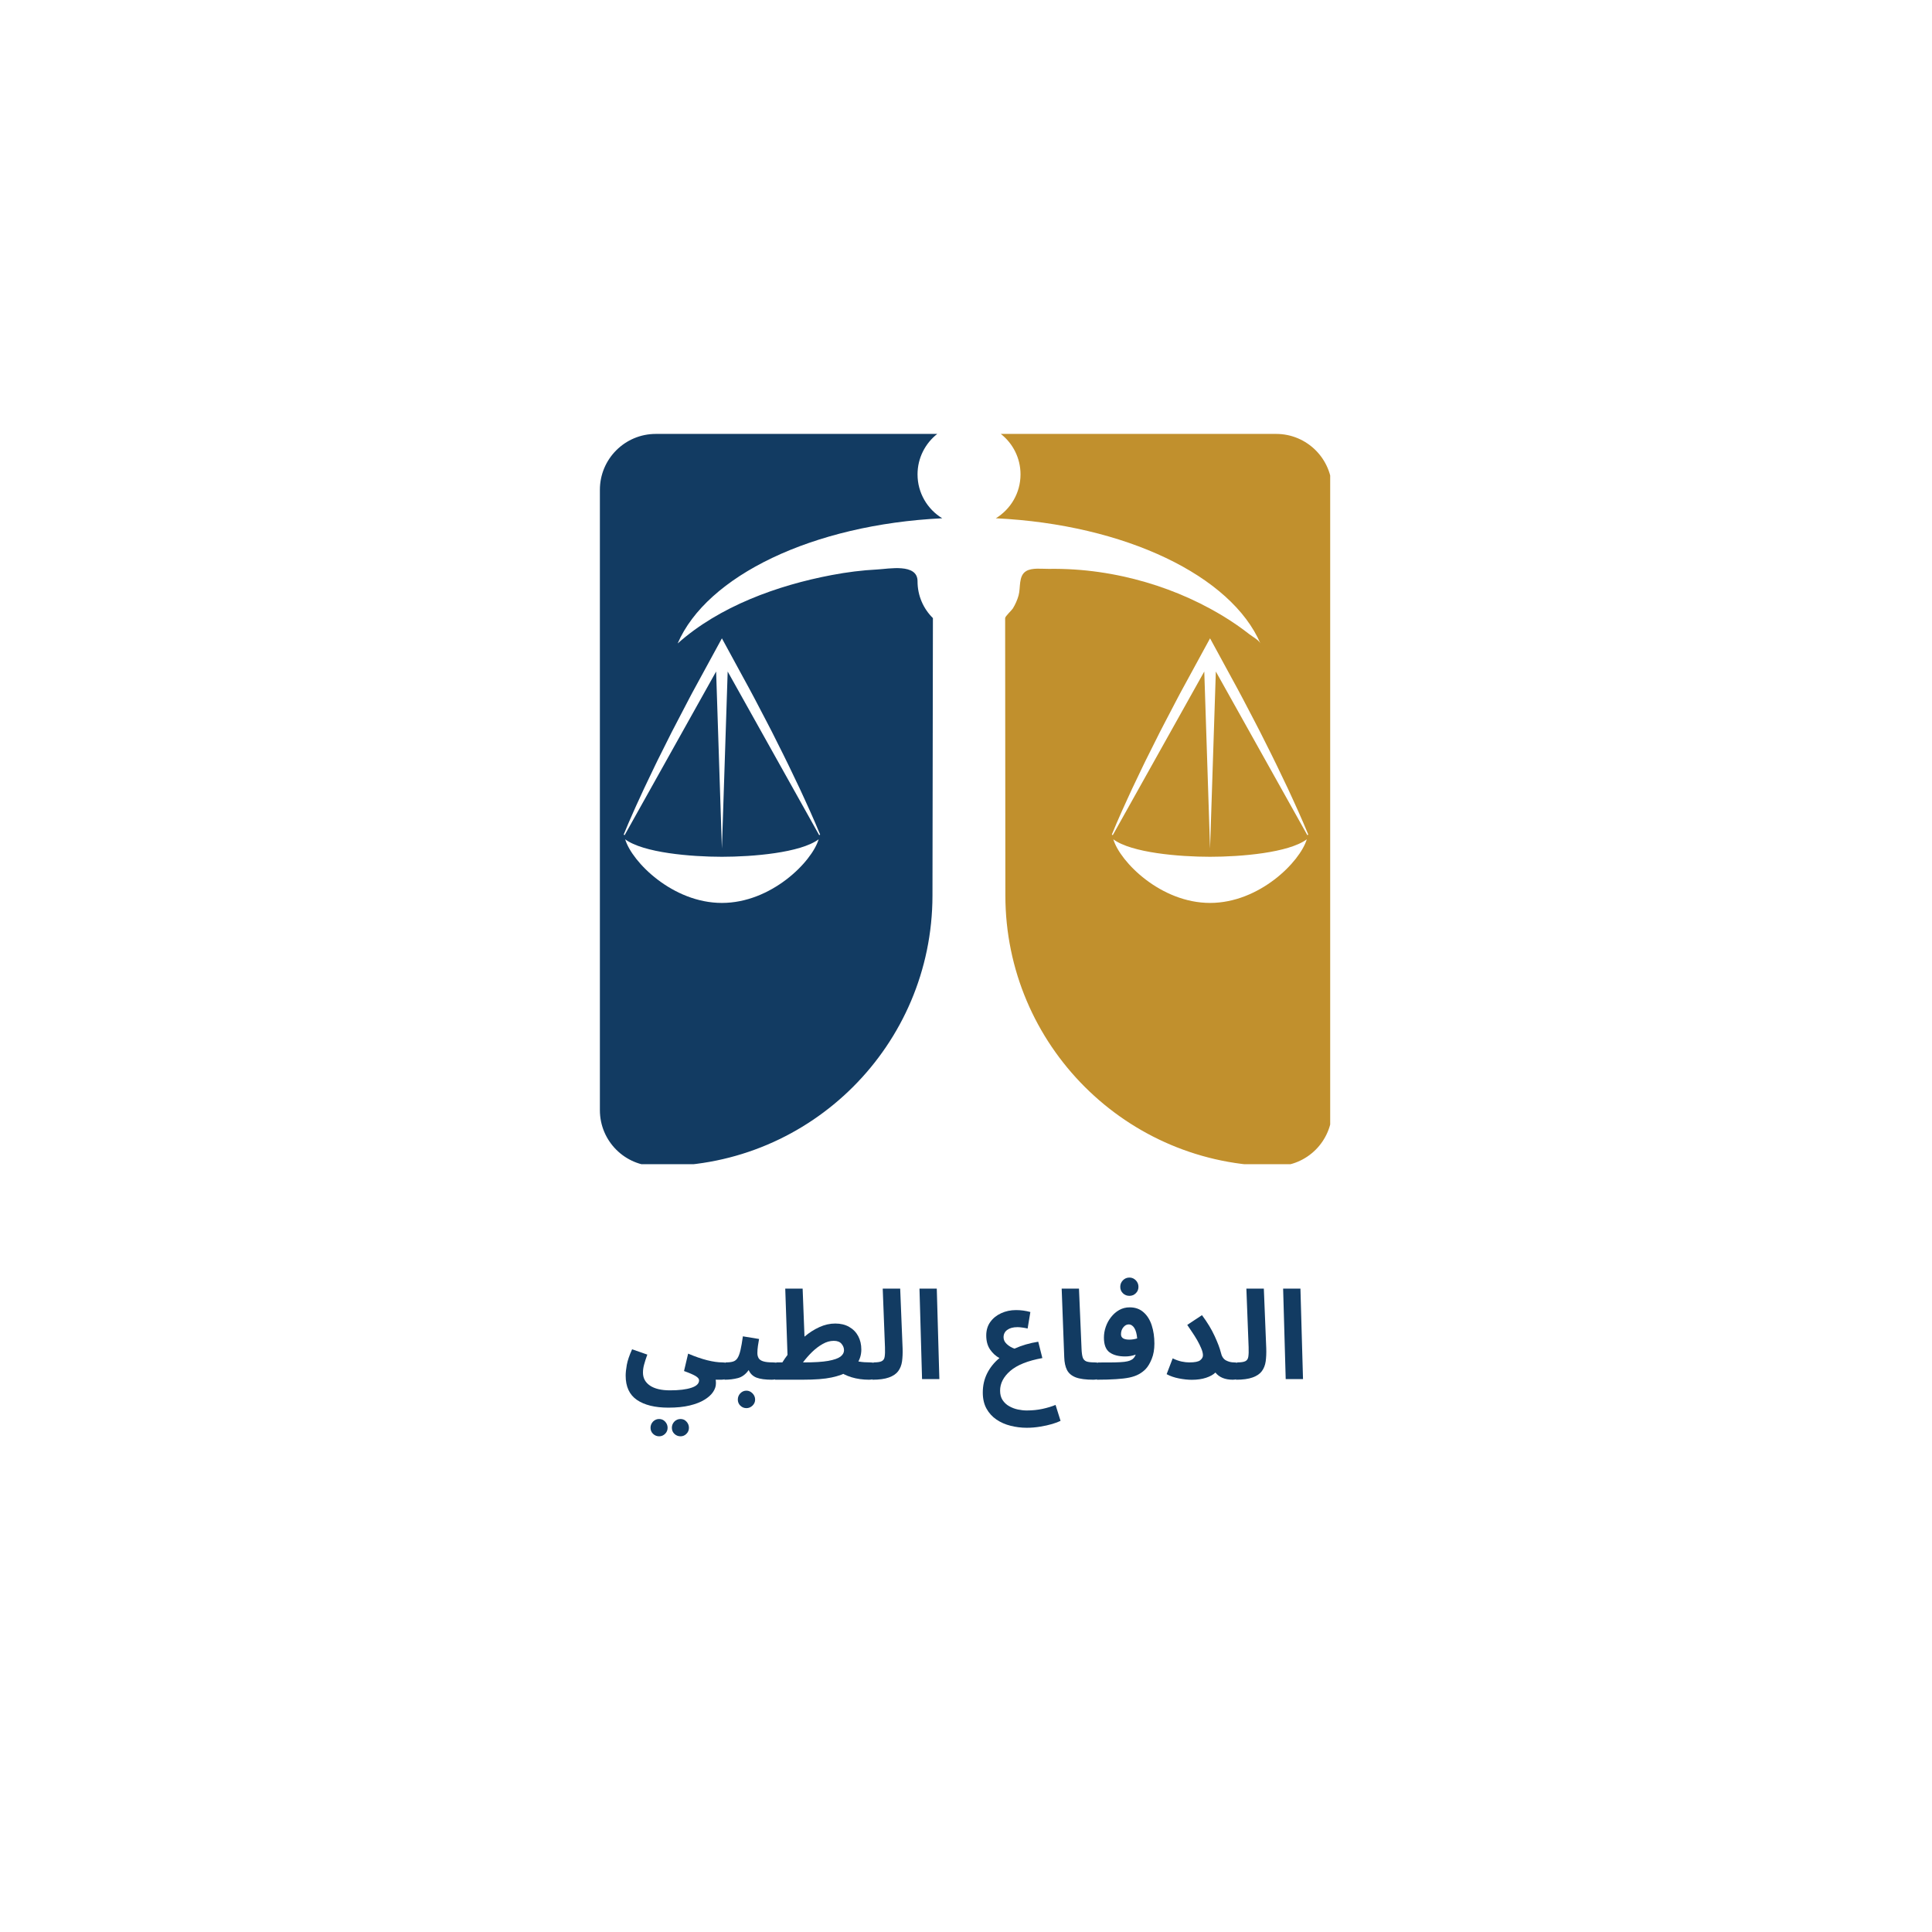 <svg xmlns="http://www.w3.org/2000/svg" xmlns:xlink="http://www.w3.org/1999/xlink" width="500" zoomAndPan="magnify" viewBox="0 0 375 375" height="500" preserveAspectRatio="xMidYMid meet" version="1.0"><defs><g/><clipPath id="59ba33c16c"><path d="M 116.438 84.223 L 183 84.223 L 183 225.973 L 116.438 225.973 Z M 116.438 84.223 " clip-rule="nonzero"/></clipPath><clipPath id="daad589218"><path d="M 193 84.223 L 258.188 84.223 L 258.188 225.973 L 193 225.973 Z M 193 84.223 " clip-rule="nonzero"/></clipPath></defs><rect x="-37.5" width="450" fill="#ffffff" y="-37.5" height="450" fill-opacity="1"/><g clip-path="url(#59ba33c16c)"><path fill="#123b62" d="M 159.004 162.102 L 141.242 130.34 L 140.121 164.715 L 139 130.34 L 121.242 162.102 L 121.055 162 L 122 159.734 L 122.988 157.488 C 123.312 156.738 123.66 156 124 155.258 L 125.023 153.031 L 127.133 148.617 C 127.48 147.879 127.852 147.152 128.215 146.426 L 129.309 144.238 L 130.402 142.055 L 131.531 139.887 L 133.789 135.555 C 134.16 134.828 134.559 134.121 134.945 133.402 L 138.449 126.969 L 140.121 123.902 L 141.793 126.969 L 144.125 131.258 C 144.898 132.691 145.699 134.113 146.449 135.559 L 148.711 139.887 C 149.082 140.609 149.469 141.328 149.836 142.055 L 150.93 144.242 C 151.652 145.699 152.402 147.148 153.102 148.621 L 155.215 153.035 L 156.238 155.258 C 156.578 156 156.926 156.738 157.25 157.488 L 158.238 159.734 L 159.188 162 Z M 140.121 175.258 C 130.57 175.258 122.668 167.316 121.344 162.906 C 124.859 165.531 134.141 166.301 140.121 166.301 C 146.102 166.301 155.383 165.531 158.898 162.906 C 157.574 167.316 149.676 175.258 140.121 175.258 Z M 181.078 119.973 C 179.234 118.16 178.094 115.637 178.094 112.848 C 178.094 112.84 178.094 112.832 178.094 112.82 C 178.105 109.281 172.445 110.426 170.32 110.531 C 167.332 110.68 164.355 111.062 161.418 111.621 C 150.902 113.613 139.633 117.676 131.531 124.898 C 137.164 111.789 157.719 101.816 182.883 100.598 C 180.012 98.84 178.094 95.688 178.094 92.078 C 178.094 88.887 179.594 86.055 181.918 84.223 L 127.289 84.223 C 121.297 84.223 116.438 89.082 116.438 95.074 L 116.438 215.484 C 116.438 221.477 121.297 226.336 127.289 226.336 L 128.43 226.336 C 157.426 226.336 180.945 202.855 180.992 173.859 L 181.078 119.973 " fill-opacity="1" fill-rule="nonzero"/></g><g clip-path="url(#daad589218)"><path fill="#c1902d" d="M 253.754 162.102 L 235.992 130.34 L 234.871 164.715 L 233.75 130.34 L 215.988 162.102 L 215.805 162 L 216.75 159.734 L 217.738 157.488 C 218.062 156.738 218.41 156 218.75 155.258 L 219.773 153.031 L 221.883 148.617 C 222.23 147.879 222.602 147.152 222.965 146.426 L 224.059 144.238 L 225.152 142.055 L 226.277 139.887 L 228.539 135.555 C 228.91 134.828 229.309 134.121 229.695 133.402 L 233.199 126.969 L 234.871 123.902 L 236.543 126.969 L 238.875 131.258 C 239.648 132.691 240.449 134.113 241.199 135.559 L 243.461 139.887 C 243.832 140.609 244.219 141.328 244.582 142.055 L 245.68 144.242 C 246.402 145.699 247.152 147.148 247.852 148.621 L 249.965 153.035 L 250.988 155.258 C 251.328 156 251.676 156.738 252 157.488 L 252.988 159.734 L 253.938 162 Z M 234.871 175.258 C 225.32 175.258 217.418 167.316 216.094 162.906 C 219.609 165.531 228.891 166.301 234.871 166.301 C 240.852 166.301 250.133 165.531 253.648 162.906 C 252.32 167.316 244.422 175.258 234.871 175.258 Z M 247.703 84.223 L 194.258 84.223 C 196.586 86.055 198.082 88.887 198.082 92.078 C 198.082 95.688 196.16 98.84 193.293 100.598 C 218.461 101.816 239.012 111.789 244.648 124.898 C 244.375 124.27 243.027 123.516 242.488 123.094 C 241.719 122.488 240.93 121.91 240.125 121.352 C 238.43 120.176 236.656 119.098 234.84 118.113 C 229.574 115.258 223.887 113.176 218.039 111.891 C 214.902 111.203 211.715 110.746 208.512 110.539 C 206.863 110.434 205.215 110.391 203.566 110.418 C 202.254 110.438 200.34 110.152 199.18 110.848 C 197.645 111.766 198.133 114.062 197.707 115.566 C 197.457 116.457 197.078 117.316 196.594 118.102 C 196.344 118.5 195.125 119.594 195.098 119.973 C 195.098 119.992 195.117 147.016 195.141 173.816 C 195.164 202.832 218.688 226.336 247.703 226.336 C 253.695 226.336 258.551 221.477 258.551 215.484 L 258.551 95.074 C 258.551 89.082 253.695 84.223 247.703 84.223 " fill-opacity="1" fill-rule="nonzero"/></g><g fill="#123b62" fill-opacity="1"><g transform="translate(120.816, 267.677)"><g><path d="M 0.625 -0.672 C 0.625 -1.211 0.695 -1.906 0.844 -2.75 C 1 -3.602 1.344 -4.613 1.875 -5.781 L 4.828 -4.75 C 4.555 -4 4.348 -3.352 4.203 -2.812 C 4.055 -2.281 3.984 -1.758 3.984 -1.25 C 3.984 -0.188 4.438 0.648 5.344 1.266 C 6.25 1.879 7.547 2.188 9.234 2.188 C 10.992 2.188 12.375 2.02 13.375 1.688 C 14.375 1.363 14.875 0.879 14.875 0.234 C 14.875 -0.035 14.656 -0.305 14.219 -0.578 C 13.781 -0.848 13.023 -1.176 11.953 -1.562 L 12.75 -4.938 C 14.102 -4.363 15.336 -3.938 16.453 -3.656 C 17.578 -3.375 18.57 -3.234 19.438 -3.234 C 20.051 -3.234 20.484 -3.078 20.734 -2.766 C 20.992 -2.453 21.125 -2.066 21.125 -1.609 C 21.125 -1.109 20.953 -0.691 20.609 -0.359 C 20.273 -0.035 19.805 0.125 19.203 0.125 L 18.094 0.125 C 18.125 0.281 18.141 0.414 18.141 0.531 C 18.141 0.656 18.141 0.773 18.141 0.891 C 18.141 1.422 17.957 1.957 17.594 2.5 C 17.238 3.039 16.688 3.539 15.938 4 C 15.188 4.469 14.227 4.844 13.062 5.125 C 11.906 5.406 10.523 5.547 8.922 5.547 C 6.316 5.547 4.281 5.047 2.812 4.047 C 1.352 3.047 0.625 1.473 0.625 -0.672 Z M 11.281 11.109 C 10.812 11.109 10.41 10.945 10.078 10.625 C 9.754 10.312 9.594 9.922 9.594 9.453 C 9.594 8.992 9.754 8.594 10.078 8.25 C 10.41 7.914 10.812 7.75 11.281 7.75 C 11.727 7.75 12.109 7.914 12.422 8.25 C 12.742 8.594 12.906 8.992 12.906 9.453 C 12.906 9.922 12.742 10.312 12.422 10.625 C 12.109 10.945 11.727 11.109 11.281 11.109 Z M 7.125 11.109 C 6.664 11.109 6.27 10.945 5.938 10.625 C 5.613 10.312 5.453 9.922 5.453 9.453 C 5.453 8.992 5.613 8.594 5.938 8.25 C 6.27 7.914 6.664 7.75 7.125 7.75 C 7.57 7.75 7.957 7.914 8.281 8.25 C 8.602 8.594 8.766 8.992 8.766 9.453 C 8.766 9.922 8.602 10.312 8.281 10.625 C 7.957 10.945 7.57 11.109 7.125 11.109 Z M 7.125 11.109 "/></g></g></g><g fill="#123b62" fill-opacity="1"><g transform="translate(140.616, 267.677)"><g><path d="M 0 0.125 L 0.234 -3.234 C 0.848 -3.234 1.332 -3.289 1.688 -3.406 C 2.051 -3.52 2.336 -3.75 2.547 -4.094 C 2.766 -4.438 2.953 -4.941 3.109 -5.609 C 3.266 -6.285 3.422 -7.18 3.578 -8.297 L 6.719 -7.781 C 6.656 -7.406 6.582 -6.961 6.5 -6.453 C 6.426 -5.941 6.391 -5.473 6.391 -5.047 C 6.391 -4.66 6.473 -4.328 6.641 -4.047 C 6.805 -3.773 7.109 -3.57 7.547 -3.438 C 7.984 -3.301 8.617 -3.234 9.453 -3.234 C 10.066 -3.234 10.5 -3.078 10.75 -2.766 C 11.008 -2.453 11.141 -2.066 11.141 -1.609 C 11.141 -1.109 10.973 -0.691 10.641 -0.359 C 10.316 -0.035 9.844 0.125 9.219 0.125 C 7.938 0.125 6.938 -0.008 6.219 -0.281 C 5.508 -0.562 5.004 -1.051 4.703 -1.75 C 4.109 -0.914 3.406 -0.395 2.594 -0.188 C 1.789 0.02 0.926 0.125 0 0.125 Z M 4.266 5.641 C 3.805 5.641 3.41 5.477 3.078 5.156 C 2.754 4.832 2.594 4.441 2.594 3.984 C 2.594 3.516 2.754 3.109 3.078 2.766 C 3.41 2.422 3.805 2.25 4.266 2.25 C 4.711 2.25 5.102 2.422 5.438 2.766 C 5.781 3.109 5.953 3.516 5.953 3.984 C 5.953 4.441 5.781 4.832 5.438 5.156 C 5.102 5.477 4.711 5.641 4.266 5.641 Z M 4.266 5.641 "/></g></g></g><g fill="#123b62" fill-opacity="1"><g transform="translate(150.432, 267.677)"><g><path d="M 0 0.125 L 0.234 -3.234 L 1.422 -3.234 C 1.734 -3.734 2.066 -4.219 2.422 -4.688 L 1.984 -17.562 L 5.359 -17.562 L 5.719 -8.234 C 6.625 -9.004 7.582 -9.617 8.594 -10.078 C 9.613 -10.547 10.645 -10.781 11.688 -10.781 C 12.738 -10.781 13.641 -10.562 14.391 -10.125 C 15.148 -9.695 15.734 -9.102 16.141 -8.344 C 16.547 -7.582 16.75 -6.711 16.75 -5.734 C 16.75 -4.691 16.457 -3.754 15.875 -2.922 C 15.289 -2.098 14.301 -1.41 12.906 -0.859 C 12.32 -0.641 11.68 -0.457 10.984 -0.312 C 10.297 -0.164 9.488 -0.055 8.562 0.016 C 7.633 0.086 6.523 0.125 5.234 0.125 Z M 11.406 -7.422 C 10.676 -7.422 9.957 -7.219 9.25 -6.812 C 8.539 -6.414 7.859 -5.898 7.203 -5.266 C 6.555 -4.629 5.961 -3.953 5.422 -3.234 L 5.609 -3.234 C 7.629 -3.234 9.203 -3.332 10.328 -3.531 C 11.461 -3.738 12.254 -4.016 12.703 -4.359 C 13.16 -4.711 13.391 -5.125 13.391 -5.594 C 13.391 -6.051 13.227 -6.469 12.906 -6.844 C 12.594 -7.227 12.094 -7.422 11.406 -7.422 Z M 18.266 0.125 C 17.035 0.125 15.891 -0.035 14.828 -0.359 C 13.773 -0.691 12.969 -1.098 12.406 -1.578 L 14.562 -3.906 C 15.145 -3.664 15.738 -3.492 16.344 -3.391 C 16.945 -3.285 17.664 -3.234 18.5 -3.234 C 19.094 -3.234 19.523 -3.078 19.797 -2.766 C 20.066 -2.453 20.203 -2.066 20.203 -1.609 C 20.203 -1.109 20.035 -0.691 19.703 -0.359 C 19.367 -0.035 18.891 0.125 18.266 0.125 Z M 18.266 0.125 "/></g></g></g><g fill="#123b62" fill-opacity="1"><g transform="translate(169.32, 267.677)"><g><path d="M 0 0.125 L 0.234 -3.234 C 0.973 -3.234 1.5 -3.312 1.812 -3.469 C 2.133 -3.625 2.328 -3.91 2.391 -4.328 C 2.461 -4.754 2.484 -5.375 2.453 -6.188 L 2.016 -17.562 L 5.406 -17.562 L 5.875 -5.953 C 5.906 -5.023 5.867 -4.188 5.766 -3.438 C 5.66 -2.695 5.41 -2.062 5.016 -1.531 C 4.629 -1.008 4.031 -0.602 3.219 -0.312 C 2.414 -0.02 1.344 0.125 0 0.125 Z M 0 0.125 "/></g></g></g><g fill="#123b62" fill-opacity="1"><g transform="translate(177.048, 267.677)"><g><path d="M 1.922 0 L 1.422 -17.562 L 4.781 -17.562 L 5.281 0 Z M 1.922 0 "/></g></g></g><g fill="#123b62" fill-opacity="1"><g transform="translate(184.2, 267.677)"><g/></g></g><g fill="#123b62" fill-opacity="1"><g transform="translate(190.368, 267.677)"><g><path d="M 8.922 9.453 C 7.848 9.453 6.801 9.32 5.781 9.062 C 4.77 8.812 3.859 8.41 3.047 7.859 C 2.234 7.305 1.586 6.598 1.109 5.734 C 0.629 4.867 0.391 3.828 0.391 2.609 C 0.391 1.254 0.672 0.016 1.234 -1.109 C 1.805 -2.242 2.602 -3.234 3.625 -4.078 C 2.906 -4.461 2.297 -5.02 1.797 -5.75 C 1.305 -6.477 1.062 -7.383 1.062 -8.469 C 1.062 -9.477 1.32 -10.348 1.844 -11.078 C 2.375 -11.816 3.078 -12.383 3.953 -12.781 C 4.836 -13.188 5.801 -13.391 6.844 -13.391 C 7.332 -13.391 7.801 -13.359 8.25 -13.297 C 8.695 -13.234 9.156 -13.141 9.625 -13.016 L 9.094 -9.812 C 8.758 -9.895 8.414 -9.957 8.062 -10 C 7.707 -10.051 7.395 -10.078 7.125 -10.078 C 6.281 -10.078 5.617 -9.898 5.141 -9.547 C 4.66 -9.203 4.422 -8.723 4.422 -8.109 C 4.422 -7.617 4.633 -7.176 5.062 -6.781 C 5.5 -6.383 5.992 -6.094 6.547 -5.906 C 7.941 -6.539 9.477 -6.988 11.156 -7.25 L 11.953 -4.078 C 9.141 -3.566 7.066 -2.738 5.734 -1.594 C 4.41 -0.445 3.75 0.832 3.75 2.25 C 3.75 2.977 3.91 3.586 4.234 4.078 C 4.566 4.578 4.992 4.973 5.516 5.266 C 6.047 5.566 6.609 5.781 7.203 5.906 C 7.805 6.031 8.379 6.094 8.922 6.094 C 10.023 6.094 11.051 5.988 12 5.781 C 12.957 5.57 13.797 5.316 14.516 5.016 L 15.484 8.109 C 15.098 8.305 14.555 8.508 13.859 8.719 C 13.16 8.926 12.383 9.098 11.531 9.234 C 10.676 9.379 9.805 9.453 8.922 9.453 Z M 8.922 9.453 "/></g></g></g><g fill="#123b62" fill-opacity="1"><g transform="translate(204.648, 267.677)"><g><path d="M 7.609 0.125 C 6.117 0.125 4.969 -0.023 4.156 -0.328 C 3.352 -0.641 2.785 -1.117 2.453 -1.766 C 2.129 -2.41 1.953 -3.227 1.922 -4.219 L 1.422 -17.562 L 4.781 -17.562 L 5.281 -5.828 C 5.312 -5.098 5.391 -4.547 5.516 -4.172 C 5.648 -3.805 5.891 -3.555 6.234 -3.422 C 6.586 -3.297 7.125 -3.234 7.844 -3.234 C 8.438 -3.234 8.867 -3.078 9.141 -2.766 C 9.41 -2.453 9.547 -2.066 9.547 -1.609 C 9.547 -1.109 9.379 -0.691 9.047 -0.359 C 8.711 -0.035 8.234 0.125 7.609 0.125 Z M 7.609 0.125 "/></g></g></g><g fill="#123b62" fill-opacity="1"><g transform="translate(212.88, 267.677)"><g><path d="M 0 0.125 L 0.234 -3.219 C 1.547 -3.219 2.609 -3.223 3.422 -3.234 C 4.242 -3.254 4.883 -3.289 5.344 -3.344 C 5.801 -3.406 6.141 -3.477 6.359 -3.562 C 6.586 -3.656 6.781 -3.754 6.938 -3.859 C 7.062 -3.961 7.176 -4.082 7.281 -4.219 C 7.383 -4.363 7.477 -4.539 7.562 -4.75 C 6.906 -4.508 6.223 -4.391 5.516 -4.391 C 4.234 -4.391 3.223 -4.656 2.484 -5.188 C 1.754 -5.727 1.391 -6.68 1.391 -8.047 C 1.391 -8.742 1.508 -9.441 1.75 -10.141 C 1.988 -10.836 2.332 -11.469 2.781 -12.031 C 3.227 -12.602 3.754 -13.062 4.359 -13.406 C 4.973 -13.75 5.648 -13.922 6.391 -13.922 C 7.473 -13.922 8.367 -13.602 9.078 -12.969 C 9.797 -12.344 10.328 -11.492 10.672 -10.422 C 11.016 -9.359 11.188 -8.18 11.188 -6.891 C 11.188 -5.754 11.016 -4.766 10.672 -3.922 C 10.336 -3.078 9.941 -2.414 9.484 -1.938 C 9.098 -1.539 8.656 -1.207 8.156 -0.938 C 7.664 -0.664 7.062 -0.453 6.344 -0.297 C 5.633 -0.148 4.766 -0.047 3.734 0.016 C 2.703 0.086 1.457 0.125 0 0.125 Z M 4.703 -8.688 C 4.703 -8 5.238 -7.656 6.312 -7.656 C 6.82 -7.656 7.332 -7.734 7.844 -7.891 C 7.77 -8.773 7.586 -9.445 7.297 -9.906 C 7.004 -10.375 6.633 -10.609 6.188 -10.609 C 5.801 -10.609 5.457 -10.422 5.156 -10.047 C 4.852 -9.68 4.703 -9.227 4.703 -8.688 Z M 6.344 -16.156 C 5.844 -16.156 5.422 -16.32 5.078 -16.656 C 4.734 -16.988 4.562 -17.406 4.562 -17.906 C 4.562 -18.395 4.734 -18.816 5.078 -19.172 C 5.422 -19.523 5.844 -19.703 6.344 -19.703 C 6.82 -19.703 7.234 -19.523 7.578 -19.172 C 7.922 -18.816 8.094 -18.395 8.094 -17.906 C 8.094 -17.406 7.922 -16.988 7.578 -16.656 C 7.234 -16.32 6.82 -16.156 6.344 -16.156 Z M 6.344 -16.156 "/></g></g></g><g fill="#123b62" fill-opacity="1"><g transform="translate(225.6, 267.677)"><g><path d="M 5.234 -3.234 C 6.305 -3.234 7.016 -3.375 7.359 -3.656 C 7.711 -3.938 7.891 -4.254 7.891 -4.609 C 7.891 -4.992 7.781 -5.441 7.562 -5.953 C 7.352 -6.461 7.086 -7 6.766 -7.562 C 6.441 -8.125 6.102 -8.66 5.75 -9.172 C 5.406 -9.68 5.102 -10.129 4.844 -10.516 L 7.703 -12.406 C 8.742 -11.008 9.562 -9.66 10.156 -8.359 C 10.758 -7.055 11.16 -6 11.359 -5.188 C 11.523 -4.414 11.859 -3.895 12.359 -3.625 C 12.859 -3.363 13.379 -3.234 13.922 -3.234 C 14.523 -3.234 14.957 -3.078 15.219 -2.766 C 15.488 -2.453 15.625 -2.066 15.625 -1.609 C 15.625 -1.109 15.457 -0.691 15.125 -0.359 C 14.801 -0.035 14.32 0.125 13.688 0.125 C 12.176 0.125 11.051 -0.336 10.312 -1.266 C 9.883 -0.848 9.273 -0.508 8.484 -0.25 C 7.703 0.008 6.781 0.141 5.719 0.141 C 4.977 0.141 4.148 0.051 3.234 -0.125 C 2.328 -0.301 1.531 -0.578 0.844 -0.953 L 2.016 -4.016 C 2.609 -3.734 3.18 -3.531 3.734 -3.406 C 4.285 -3.289 4.785 -3.234 5.234 -3.234 Z M 5.234 -3.234 "/></g></g></g><g fill="#123b62" fill-opacity="1"><g transform="translate(239.904, 267.677)"><g><path d="M 0 0.125 L 0.234 -3.234 C 0.973 -3.234 1.5 -3.312 1.812 -3.469 C 2.133 -3.625 2.328 -3.91 2.391 -4.328 C 2.461 -4.754 2.484 -5.375 2.453 -6.188 L 2.016 -17.562 L 5.406 -17.562 L 5.875 -5.953 C 5.906 -5.023 5.867 -4.188 5.766 -3.438 C 5.66 -2.695 5.41 -2.062 5.016 -1.531 C 4.629 -1.008 4.031 -0.602 3.219 -0.312 C 2.414 -0.02 1.344 0.125 0 0.125 Z M 0 0.125 "/></g></g></g><g fill="#123b62" fill-opacity="1"><g transform="translate(247.632, 267.677)"><g><path d="M 1.922 0 L 1.422 -17.562 L 4.781 -17.562 L 5.281 0 Z M 1.922 0 "/></g></g></g></svg>